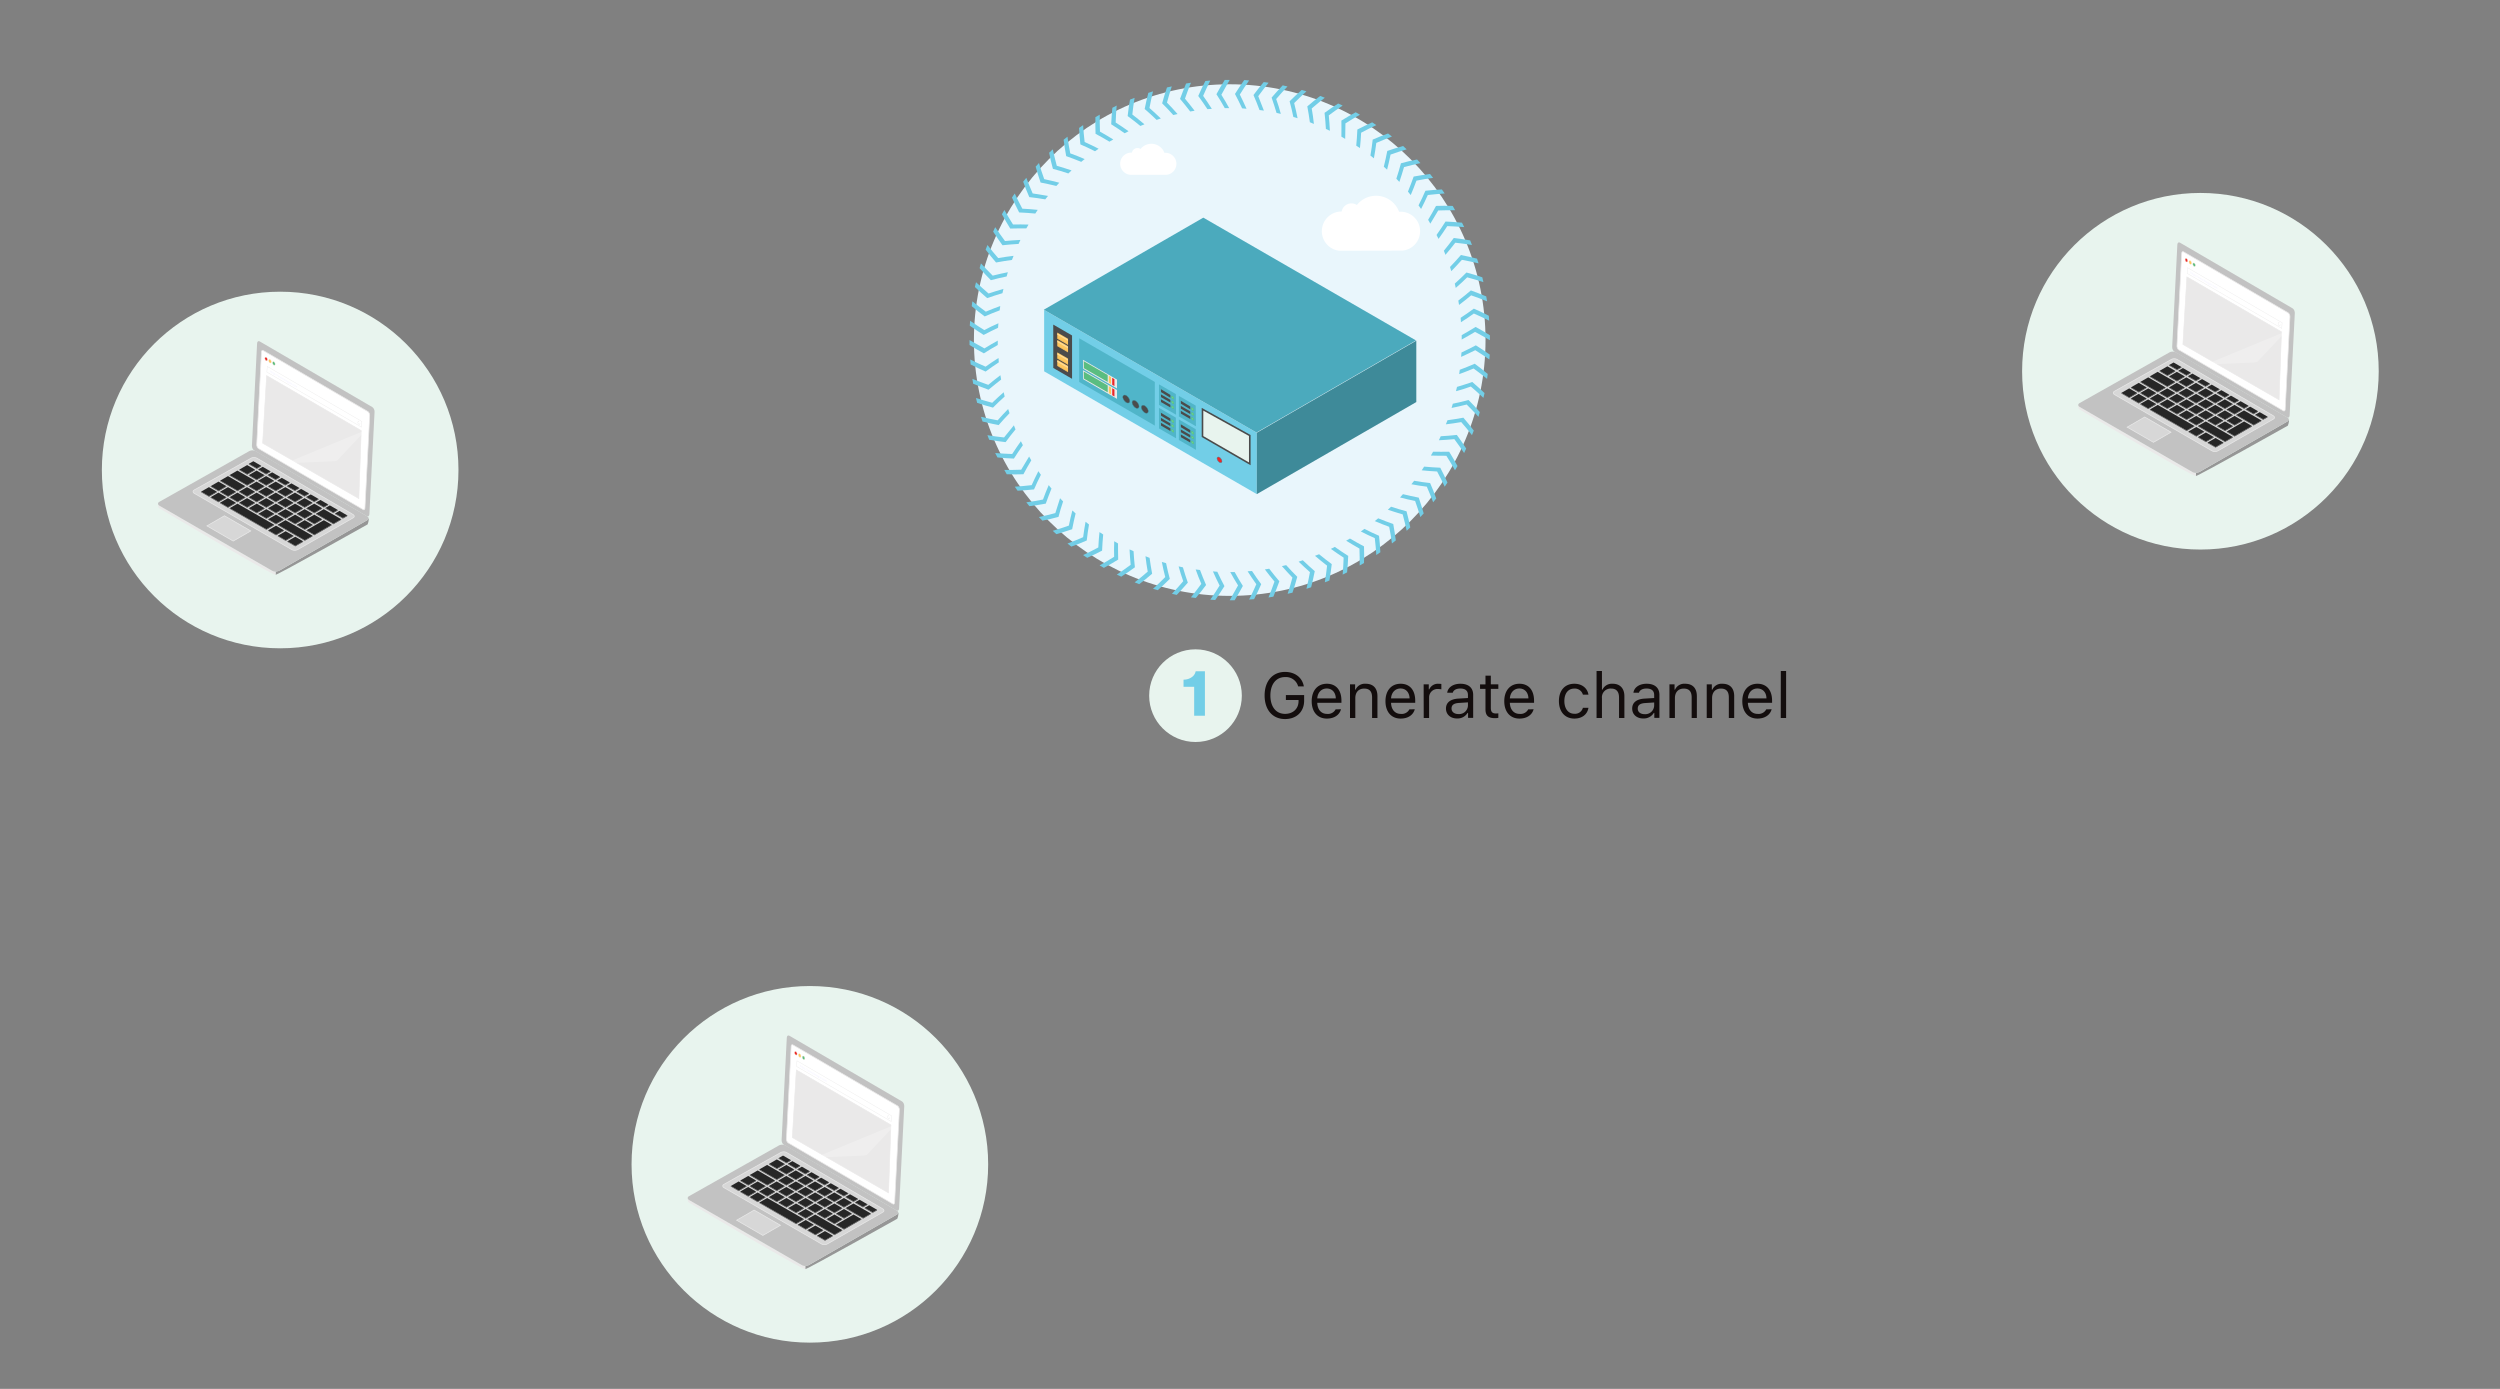 <svg xmlns="http://www.w3.org/2000/svg" xmlns:xlink="http://www.w3.org/1999/xlink" viewBox="0 0 900 500"><rect x="0" y="0" width="900" height="500" fill="#808080" stroke="none"/><defs><style>.a,.ac{fill:#4b4b4b;}.b,.n{fill:#5abd80;}.c{fill:#66d38d;}.d{fill:#50b5c9;}.e{fill:#262626;}.f{fill:#333;}.g{fill:#969696;}.h,.o{fill:#eae9e9;}.i{fill:#c2c2c2;}.j{fill:#d7d7d7;stroke:#e8e8e8;}.aa,.ab,.ac,.j,.l,.m,.n,.o,.p,.q{stroke-miterlimit:10;}.k,.p,.s{fill:#fff;}.ab,.l,.w{fill:#ed2627;}.l,.m,.n{stroke:#f1e5ce;}.l,.m,.n,.p,.q{stroke-width:0.5px;}.m,.t{fill:#fec75e;}.o,.p,.q{stroke:#eae9e9;}.o{stroke-width:0.8px;}.q{fill:none;}.r{fill:#eceaff;}.s{opacity:0.24;}.u{fill:#fedd9e;}.v{fill:#ce9851;}.x{fill:#72cee7;}.y{fill:#4baabd;}.z{fill:#3e8a99;}.aa,.ad{fill:#e8f4ee;}.aa{stroke:#4b4b4b;}.ab,.ac{stroke:#3e8a99;stroke-width:0.25px;}.ae{fill:#e9f6fc;}.af{fill:#130d0d;}</style><symbol id="b" viewBox="0 0 51.86 32.2"><polygon class="e" points="0 10.73 18.86 0 51.86 19.05 33 29.79 0 10.73"/><polygon class="f" points="33 32.2 33 29.79 51.86 19.05 51.86 21.47 33 32.2"/><polygon class="a" points="33 32.2 0 13.15 0 10.73 33 29.79 33 32.2"/></symbol><symbol id="j" viewBox="0 0 66 40.52"><polygon class="e" points="0 19.05 33 0 66 19.05 33 38.1 0 19.05"/><polygon class="f" points="33 40.52 33 38.1 66 19.05 66 21.47 33 40.52"/><polygon class="a" points="33 40.52 0 21.47 0 19.05 33 38.1 33 40.52"/></symbol><symbol id="a" viewBox="0 0 299.9 323.56"><path class="g" d="M162.85,319.17v4.39c3,.13,127.44-69.8,127.44-69.8s2.27-5.84,1.31-8.44l-1.31,2.3L167.4,318.14Z"/><path class="h" d="M1.11,227.18l-1-2.06a11.09,11.09,0,0,0,1,5.88s157.36,93.54,161.74,92.56v-4.39L158.14,318Z"/><path class="i" d="M158.14,318l-155.93-90c-2.67-1.53-2.87-4-.44-5.4l124.64-70.32a10.19,10.19,0,0,1,9.27.18l153.78,90c2.67,1.54,2.87,4,.44,5.41L167.4,318.14A10.16,10.16,0,0,1,158.14,318Z"/><path class="j" d="M185.15,288.65,50.46,210.88c-2.3-1.32-2.47-3.43-.38-4.67l79-44.18a8.83,8.83,0,0,1,8,.16L269.89,240c2.31,1.32,2.48,3.42.39,4.67L193.15,288.8A8.79,8.79,0,0,1,185.15,288.65Z"/><use width="51.86" height="32.21" transform="translate(151.87 181.68) scale(0.33)" xlink:href="#b"/><use width="51.86" height="32.21" transform="translate(165.22 189.33) scale(0.33)" xlink:href="#b"/><use width="51.86" height="32.21" transform="translate(178.57 196.98) scale(0.33)" xlink:href="#b"/><use width="51.86" height="32.21" transform="translate(191.92 204.63) scale(0.33)" xlink:href="#b"/><use width="51.86" height="32.21" transform="translate(205.27 212.27) scale(0.33)" xlink:href="#b"/><use width="51.86" height="32.21" transform="translate(218.62 219.92) scale(0.33)" xlink:href="#b"/><use width="51.86" height="32.21" transform="translate(231.77 227.46) scale(0.33)" xlink:href="#b"/><use width="51.86" height="32.21" transform="translate(245.09 235.09) scale(0.33)" xlink:href="#b"/><use width="66" height="40.52" transform="translate(138.82 186.89) scale(0.33)" xlink:href="#j"/><use width="66" height="40.52" transform="translate(152.14 194.53) scale(0.33)" xlink:href="#j"/><use width="66" height="40.52" transform="translate(165.46 202.16) scale(0.33)" xlink:href="#j"/><use width="66" height="40.52" transform="translate(178.79 209.79) scale(0.33)" xlink:href="#j"/><use width="66" height="40.52" transform="translate(192.11 217.42) scale(0.33)" xlink:href="#j"/><use width="66" height="40.52" transform="translate(205.43 225.05) scale(0.33)" xlink:href="#j"/><polygon class="e" points="218.75 238.93 229.56 232.69 253.69 246.56 242.88 252.8 218.75 238.93"/><polygon class="f" points="242.88 253.59 242.88 252.8 253.69 246.56 253.69 247.35 242.88 253.59"/><polygon class="a" points="242.88 253.59 218.75 239.72 218.75 238.93 242.88 252.8 242.88 253.59"/><use width="66" height="40.52" transform="translate(125.6 194.53) scale(0.33)" xlink:href="#j"/><use width="66" height="40.52" transform="translate(138.92 202.16) scale(0.33)" xlink:href="#j"/><use width="66" height="40.52" transform="translate(152.24 209.79) scale(0.33)" xlink:href="#j"/><use width="66" height="40.52" transform="translate(165.57 217.42) scale(0.33)" xlink:href="#j"/><use width="66" height="40.52" transform="translate(178.89 225.05) scale(0.33)" xlink:href="#j"/><use width="66" height="40.52" transform="translate(192.21 232.69) scale(0.33)" xlink:href="#j"/><use width="66" height="40.52" transform="translate(205.53 240.32) scale(0.33)" xlink:href="#j"/><polygon class="e" points="205.63 261.82 229.66 247.95 240.47 254.19 216.44 268.06 205.63 261.82"/><polygon class="f" points="216.44 268.86 216.44 268.06 240.47 254.19 240.47 254.98 216.44 268.86"/><polygon class="a" points="216.44 268.86 205.63 262.62 205.63 261.82 216.44 268.06 216.44 268.86"/><use width="66" height="40.52" transform="translate(112.38 202.16) scale(0.33)" xlink:href="#j"/><use width="66" height="40.52" transform="translate(125.7 209.79) scale(0.33)" xlink:href="#j"/><use width="66" height="40.52" transform="translate(139.02 217.42) scale(0.33)" xlink:href="#j"/><use width="66" height="40.52" transform="translate(152.35 225.05) scale(0.33)" xlink:href="#j"/><use width="66" height="40.52" transform="translate(165.67 232.69) scale(0.33)" xlink:href="#j"/><use width="66" height="40.52" transform="translate(178.99 240.32) scale(0.33)" xlink:href="#j"/><use width="66" height="40.52" transform="translate(192.31 247.95) scale(0.33)" xlink:href="#j"/><use width="66" height="40.52" transform="translate(99.16 209.79) scale(0.33)" xlink:href="#j"/><use width="66" height="40.52" transform="translate(112.48 217.42) scale(0.33)" xlink:href="#j"/><use width="66" height="40.52" transform="translate(125.81 225.05) scale(0.33)" xlink:href="#j"/><use width="66" height="40.52" transform="translate(139.13 232.69) scale(0.33)" xlink:href="#j"/><use width="66" height="40.52" transform="translate(152.45 240.32) scale(0.33)" xlink:href="#j"/><polygon class="e" points="165.77 254.19 176.58 247.95 214.03 269.46 203.22 275.7 165.77 254.19"/><polygon class="f" points="203.22 276.49 203.22 275.7 214.03 269.46 214.03 270.25 203.22 276.49"/><polygon class="a" points="203.22 276.49 165.77 254.98 165.77 254.19 203.22 275.7 203.22 276.49"/><use width="66" height="40.52" transform="translate(85.94 217.42) scale(0.33)" xlink:href="#j"/><use width="51.86" height="32.21" transform="translate(138.73 174.04) scale(0.33)" xlink:href="#b"/><use width="66" height="40.52" transform="translate(125.7 179.26) scale(0.33)" xlink:href="#j"/><use width="66" height="40.52" transform="translate(86.04 202.16) scale(0.33)" xlink:href="#j"/><use width="66" height="40.52" transform="translate(72.82 209.79) scale(0.33)" xlink:href="#j"/><use width="51.86" height="32.21" transform="translate(125.81 166.32) scale(0.33)" xlink:href="#b"/><use width="66" height="40.52" transform="translate(112.59 171.63) scale(0.33)" xlink:href="#j"/><polygon class="e" points="99.16 185.5 109.97 179.26 134.1 193.13 123.29 199.38 99.16 185.5"/><polygon class="f" points="123.29 200.17 123.29 199.38 134.1 193.13 134.1 193.93 123.29 200.17"/><polygon class="a" points="123.29 200.17 99.16 186.29 99.16 185.5 123.29 199.38 123.29 200.17"/><polygon class="e" points="86.15 193.13 96.96 186.89 120.88 200.77 110.07 207.01 86.15 193.13"/><polygon class="f" points="110.07 207.8 110.07 207.01 120.88 200.77 120.88 201.56 110.07 207.8"/><polygon class="a" points="110.07 207.8 86.15 193.93 86.15 193.13 110.07 207.01 110.07 207.8"/><use width="66" height="40.52" transform="translate(72.93 194.53) scale(0.33)" xlink:href="#j"/><use width="66" height="40.52" transform="translate(59.71 202.16) scale(0.33)" xlink:href="#j"/><polygon class="e" points="99.26 231.3 110.07 225.06 160.85 254.19 150.04 260.43 99.26 231.3"/><polygon class="f" points="150.04 261.23 150.04 260.43 160.85 254.19 160.85 254.98 150.04 261.23"/><polygon class="a" points="150.04 261.23 99.26 232.09 99.26 231.3 150.04 260.43 150.04 261.23"/><use width="66" height="40.52" transform="translate(152.55 255.58) scale(0.33)" xlink:href="#j"/><use width="66" height="40.52" transform="translate(165.87 263.22) scale(0.33)" xlink:href="#j"/><use width="66" height="40.52" transform="translate(179.2 270.85) scale(0.33)" xlink:href="#j"/><polygon class="j" points="92.04 241.84 128.44 262.85 104.18 276.86 67.78 255.85 92.04 241.84"/><path class="i" d="M296.81,91.38l-156-91c-1.83-1.06-3.43.17-3.56,2.74l-7.16,141.63c-.13,2.57,1.25,5.55,3.08,6.61l156,91c1.82,1.07,3.43-.17,3.56-2.74L299.89,98C300,95.42,298.63,92.45,296.81,91.38Z"/><path class="k" d="M285,233.55a1.92,1.92,0,0,1-.94-.29L139.36,148.88c-1.53-.89-2.73-3.5-2.62-5.69l6.55-127.93c.08-1.47.71-2.43,1.62-2.43a1.92,1.92,0,0,1,.94.29L290.51,97.51c1.53.89,2.73,3.49,2.62,5.68l-6.55,127.93c-.08,1.48-.71,2.43-1.62,2.43Z"/><path class="h" d="M144.91,13.33a1.42,1.42,0,0,1,.68.22L290.26,97.94c1.36.79,2.47,3.24,2.37,5.23L286.08,231.1c-.06,1.17-.51,2-1.12,2a1.42,1.42,0,0,1-.68-.22L139.61,148.45c-1.36-.8-2.47-3.24-2.37-5.23l6.55-127.93c.06-1.17.51-2,1.12-2m0-1c-1.16,0-2,1.1-2.12,2.91l-6.55,127.92c-.12,2.39,1.17,5.16,2.87,6.15l144.66,84.38a2.32,2.32,0,0,0,1.19.36c1.15,0,2-1.09,2.12-2.9l6.55-127.93c.12-2.39-1.17-5.16-2.87-6.15L146.1,12.69a2.42,2.42,0,0,0-1.19-.36Z"/><ellipse class="l" cx="149.78" cy="24.74" rx="1.6" ry="2.6" transform="translate(1.63 57.87) rotate(-21.99)"/><ellipse class="m" cx="155.13" cy="27.85" rx="1.6" ry="2.6" transform="translate(0.86 60.1) rotate(-21.99)"/><ellipse class="n" cx="160.47" cy="30.96" rx="1.6" ry="2.6" transform="translate(0.08 62.33) rotate(-21.99)"/><polygon class="o" points="278.12 218.05 144.92 141.36 150.44 47.73 281.46 123.93 278.12 218.05"/><polygon class="p" points="281.8 119.11 150.78 42.91 151.31 35.09 282.33 111.29 281.8 119.11"/><path class="q" d="M279.65,113.72a2.11,2.11,0,0,1-.14,1c-.35.8-1.22.8-1.95,0a3,3,0,0,1-.69-2.91.88.88,0,0,1,.94-.59"/><polygon class="h" points="277.93 112.14 278.54 111.23 277.51 110.26 277.93 112.14"/><path class="r" d="M155.78,42.11l-.08,1.19-.2-.11.21-3,.19.11-.09,1.32a.32.32,0,0,1,.21-.15.5.5,0,0,1,.31.08,1,1,0,0,1,.39.45,1.19,1.19,0,0,1,.1.6l-.09,1.28-.19-.11.09-1.24a.93.93,0,0,0-.08-.45.69.69,0,0,0-.3-.35.27.27,0,0,0-.32,0A.5.5,0,0,0,155.78,42.11Z"/><path class="r" d="M157.71,41.78l0,.62.4.23,0,.23-.39-.23-.09,1.18a.52.52,0,0,0,.24.51.34.34,0,0,0,.14,0v.21a.36.36,0,0,1-.2-.07.7.7,0,0,1-.28-.31.94.94,0,0,1-.08-.48l.08-1.21-.32-.19V42.1l.12.07c.15.08.23,0,.24-.16l0-.34Z"/><path class="r" d="M158.81,42.42l0,.62.4.23v.23l-.4-.23-.08,1.18a.49.49,0,0,0,.23.51.39.39,0,0,0,.14,0v.21a.32.32,0,0,1-.19-.07.67.67,0,0,1-.29-.31.94.94,0,0,1-.08-.48l.08-1.21-.32-.18v-.23l.12.07c.15.08.23,0,.24-.16l0-.34Z"/><path class="r" d="M159.57,46.36l-.19-.11.19-2.75.18.11,0,.39a.37.37,0,0,1,.21-.18.51.51,0,0,1,.38.07,1.22,1.22,0,0,1,.49.59,1.86,1.86,0,0,1,.13.84.88.88,0,0,1-.24.63.43.43,0,0,1-.53,0,1,1,0,0,1-.35-.34,1.59,1.59,0,0,1-.18-.4Zm1-.65a.7.7,0,0,0,.18-.5,1.44,1.44,0,0,0-.1-.66.88.88,0,0,0-.37-.46.31.31,0,0,0-.4,0,.72.72,0,0,0-.19.49,1.5,1.5,0,0,0,.11.67.91.91,0,0,0,.37.46A.31.31,0,0,0,160.56,45.71Z"/><path class="r" d="M161.17,45.94l.19,0a.88.88,0,0,0,.1.4.74.74,0,0,0,.29.29.31.31,0,0,0,.25.05.22.22,0,0,0,.12-.2.6.6,0,0,0-.24-.49l-.26-.22a.88.88,0,0,1-.33-.74.34.34,0,0,1,.18-.32.41.41,0,0,1,.38,0,1,1,0,0,1,.38.41,1.19,1.19,0,0,1,.13.44l-.18,0a.73.73,0,0,0-.08-.33.67.67,0,0,0-.27-.28.26.26,0,0,0-.23,0,.21.21,0,0,0-.12.19.54.54,0,0,0,.22.45l.25.22a1,1,0,0,1,.36.78.37.37,0,0,1-.17.32.38.38,0,0,1-.41,0,1,1,0,0,1-.41-.43A1.16,1.16,0,0,1,161.17,45.94Z"/><path class="r" d="M163,47.48a.11.11,0,0,1-.12,0,.3.3,0,0,1-.12-.13.29.29,0,0,1,0-.18.15.15,0,0,1,.06-.13.11.11,0,0,1,.12,0s.08.07.12.13a.29.29,0,0,1,0,.18C163,47.42,163,47.46,163,47.48Zm0-1.58a.36.36,0,0,1-.11-.13.39.39,0,0,1,0-.18c0-.07,0-.11.06-.13a.11.11,0,0,1,.12,0,.3.3,0,0,1,.12.13.39.39,0,0,1,0,.18c0,.06,0,.11-.06.13A.12.12,0,0,1,162.94,45.9Z"/><path class="r" d="M164.79,45.54l-1.31,2.29-.19-.11,1.31-2.29Z"/><path class="r" d="M166,46.24l-1.3,2.28-.19-.11,1.3-2.28Z"/><path class="r" d="M167,47.81l.2.12.35,1.93.52-1.42.2.11-.64,1.68-.21-.12-.35-1.94-.57,1.4-.21-.12-.38-2.27.22.13.3,1.9Z"/><path class="r" d="M169.45,49.25l.21.12L170,51.3l.52-1.43.21.12-.65,1.67-.2-.12-.35-1.93L169,51l-.21-.12-.37-2.27.21.12.3,1.91Z"/><path class="r" d="M171.92,50.69l.21.12.34,1.93.53-1.43.2.12-.65,1.67-.2-.12L172,51.05l-.57,1.4-.21-.12-.38-2.27.21.12.3,1.91Z"/><path class="r" d="M173.36,53.59a.3.3,0,0,1-.12-.13.46.46,0,0,1,0-.19.17.17,0,0,1,.06-.12s.08,0,.13,0a.31.31,0,0,1,.11.14.3.3,0,0,1,0,.18.15.15,0,0,1-.06.13S173.41,53.61,173.36,53.59Z"/><path class="r" d="M174.21,54.06,174,54l.21-3,.19.11Z"/><path class="r" d="M175.91,54.39l.17.18a.51.51,0,0,1-.27.3.52.52,0,0,1-.45-.08,1.25,1.25,0,0,1-.5-.58,1.71,1.71,0,0,1-.17-.9.84.84,0,0,1,.26-.62.43.43,0,0,1,.52,0,1.22,1.22,0,0,1,.51.58,1.8,1.8,0,0,1,.14.83.54.54,0,0,0,0,.08l-1.23-.71v0a1.29,1.29,0,0,0,.13.64.88.88,0,0,0,.37.43.4.4,0,0,0,.34.06A.4.4,0,0,0,175.91,54.39Zm-1-1.11,1,.59a1.24,1.24,0,0,0-.11-.54,1,1,0,0,0-.36-.41.34.34,0,0,0-.37,0A.51.51,0,0,0,174.91,53.28Z"/><path class="r" d="M177.43,53.89l.21.12.34,1.93.52-1.42.21.11-.65,1.68-.2-.12-.35-1.94-.57,1.4-.21-.12-.38-2.27.21.13.3,1.9Z"/><path class="r" d="M178.92,56.68a.9.9,0,0,1-.11-.47c0-.31.19-.42.51-.31l.41.16c.11,0,.17,0,.18-.1a.84.84,0,0,0-.08-.38.78.78,0,0,0-.28-.29.34.34,0,0,0-.31,0,.32.32,0,0,0-.15.26l-.18-.16a.41.41,0,0,1,.22-.34.5.5,0,0,1,.43.07,1.19,1.19,0,0,1,.43.46,1.24,1.24,0,0,1,.11.57l-.07,1c0,.11,0,.23,0,.35l-.18-.11a2,2,0,0,1,0-.35.32.32,0,0,1-.21.15.47.47,0,0,1-.35-.07A1,1,0,0,1,178.92,56.68Zm.09-.36a.69.69,0,0,0,.07.3.58.58,0,0,0,.24.25.37.37,0,0,0,.37,0,.48.48,0,0,0,.18-.39v-.24h-.08a.33.33,0,0,1-.13,0l-.34-.13C179.13,56,179,56.1,179,56.32Z"/><path class="r" d="M180.36,57.76l.19.05a1,1,0,0,0,.13.49.94.94,0,0,0,.32.36c.19.11.34.12.43,0a.64.64,0,0,0,.15-.46l0-.36a.31.31,0,0,1-.2.16.44.44,0,0,1-.35-.07,1.2,1.2,0,0,1-.47-.56,1.53,1.53,0,0,1-.15-.79.74.74,0,0,1,.24-.57.42.42,0,0,1,.51,0,.87.87,0,0,1,.33.3,1.22,1.22,0,0,1,.17.39l0-.35.19.11-.12,1.83a.91.91,0,0,1-.2.57c-.14.14-.34.14-.59,0a1.16,1.16,0,0,1-.45-.48A1.24,1.24,0,0,1,180.36,57.76Zm.38-.45a.92.92,0,0,0,.36.43.31.31,0,0,0,.39,0,.63.63,0,0,0,.17-.45,1.36,1.36,0,0,0-.1-.6.84.84,0,0,0-.36-.42c-.15-.09-.28-.1-.38,0a.55.55,0,0,0-.18.44A1.25,1.25,0,0,0,180.74,57.31Z"/><path class="r" d="M182.49,57.08a.48.48,0,0,1,.55,0,1.24,1.24,0,0,1,.52.6,1.78,1.78,0,0,1,.17.88.76.76,0,0,1-.27.62.5.5,0,0,1-.56,0,1.39,1.39,0,0,1-.51-.6,1.69,1.69,0,0,1-.17-.88A.76.76,0,0,1,182.49,57.08Zm0,1.43a.93.93,0,0,0,.38.44.35.35,0,0,0,.4,0,.6.6,0,0,0,.21-.5,1.39,1.39,0,0,0-.12-.7.93.93,0,0,0-.38-.44.35.35,0,0,0-.41,0,.64.64,0,0,0-.2.51A1.35,1.35,0,0,0,182.54,58.51Z"/><path class="r" d="M184.35,58.74l-.08,1.17-.2-.11.14-2,.19.11,0,.34c.12-.2.29-.23.53-.1a.94.94,0,0,1,.39.46,1.17,1.17,0,0,1,.1.59l-.09,1.29-.19-.12.09-1.24a1,1,0,0,0-.08-.45.66.66,0,0,0-.3-.34.27.27,0,0,0-.33,0A.51.51,0,0,0,184.35,58.74Z"/><path class="r" d="M186,60.91a.36.36,0,0,1-.11-.13.39.39,0,0,1,0-.18.15.15,0,0,1,.06-.13.11.11,0,0,1,.12,0,.3.3,0,0,1,.12.13.46.46,0,0,1,0,.19c0,.06,0,.1-.06.12A.12.12,0,0,1,186,60.91Z"/><path class="r" d="M187.62,60.16a.84.84,0,0,0-.32-.35.35.35,0,0,0-.41,0,.69.69,0,0,0-.21.51,1.43,1.43,0,0,0,.13.68.89.89,0,0,0,.37.45.35.35,0,0,0,.36,0,.39.39,0,0,0,.18-.23l.16.19a.46.46,0,0,1-.25.29.49.49,0,0,1-.46-.06,1.32,1.32,0,0,1-.52-.61,1.62,1.62,0,0,1-.16-.87.77.77,0,0,1,.26-.62.5.5,0,0,1,.56,0,1.21,1.21,0,0,1,.43.44,1.42,1.42,0,0,1,.18.56h-.17A1.31,1.31,0,0,0,187.62,60.16Z"/><path class="r" d="M188.42,60.53a.5.5,0,0,1,.56,0,1.28,1.28,0,0,1,.51.6,1.68,1.68,0,0,1,.17.88.76.76,0,0,1-.27.62.5.5,0,0,1-.56,0,1.39,1.39,0,0,1-.51-.6,1.8,1.8,0,0,1-.17-.88A.76.76,0,0,1,188.42,60.53Zm.05,1.43a.93.93,0,0,0,.38.44.36.36,0,0,0,.41,0,.67.67,0,0,0,.21-.5,1.51,1.51,0,0,0-.13-.7.92.92,0,0,0-.38-.44.33.33,0,0,0-.4,0,.61.61,0,0,0-.21.51A1.35,1.35,0,0,0,188.47,62Z"/><path class="r" d="M190.2,63.36l-.19-.11.13-2,.19.11,0,.33a.27.27,0,0,1,.2-.16.42.42,0,0,1,.31.07.86.86,0,0,1,.3.3,1,1,0,0,1,.15.42c.12-.24.31-.28.56-.13a.9.9,0,0,1,.37.4,1.22,1.22,0,0,1,.11.62l-.09,1.3-.19-.11.09-1.27a1,1,0,0,0-.08-.44.67.67,0,0,0-.28-.32.27.27,0,0,0-.32,0,.48.48,0,0,0-.15.35l-.08,1.2-.19-.11.09-1.27a.93.93,0,0,0-.08-.44.73.73,0,0,0-.28-.32.27.27,0,0,0-.32,0,.44.44,0,0,0-.15.35Z"/><polygon class="s" points="176.68 169.09 287.76 123.19 247.8 165.59 243.54 166.32 176.68 169.09"/></symbol><symbol id="ej" viewBox="0 0 21.16 17.82"><polygon class="h" points="0 0 0.16 5.61 21.16 17.82 21.16 12.31 0 0"/><polygon class="b" points="0.49 0.87 0.64 5.25 15.38 13.77 15.38 9.47 0.49 0.87"/><polygon class="t" points="17.45 10.74 17.45 15.04 16.07 14.25 16.07 9.95 17.45 10.74"/><polygon class="w" points="19.56 12.02 19.56 16.31 18.18 15.52 18.18 11.22 19.56 12.02"/></symbol><symbol id="el" viewBox="0 0 6.67 7.71"><polygon class="t" points="0 0 0 3.85 6.67 7.71 6.67 3.85 0 0"/><polygon class="u" points="0 0.52 6.67 4.37 6.67 5.14 0 1.3 0 0.52"/><polygon class="v" points="0 3.43 6.67 7.29 6.67 7.43 0 3.58 0 3.43"/></symbol><symbol id="eq" viewBox="0 0 8.15 5.95"><polygon class="a" points="0 0 0.06 1.73 5.88 5.09 5.88 3.39 0 0"/><ellipse class="b" cx="7.29" cy="4.96" rx="0.64" ry="1.14" transform="translate(-1.52 5.38) rotate(-36.95)"/><ellipse class="c" cx="7.29" cy="4.96" rx="0.43" ry="0.76" transform="translate(-1.52 5.38) rotate(-36.95)"/></symbol><symbol id="ep" viewBox="0 0 10.6 18.87"><polygon class="d" points="0 0 10.46 6.04 10.6 18.87 0 12.75 0 0"/><use width="8.15" height="5.95" transform="translate(1.2 3.01) scale(1 1.05)" xlink:href="#eq"/><use width="8.15" height="5.95" transform="translate(1.2 9.27)" xlink:href="#eq"/><use width="8.15" height="5.95" transform="translate(1.2 6.21)" xlink:href="#eq"/></symbol><symbol id="ei" viewBox="0 0 231.21 171.61"><polygon class="x" points="0.21 57.3 132.21 133.51 132.21 171.61 0.21 95.4 0.21 57.3"/><polygon class="y" points="0 57.16 99 0 231 76.21 132 133.37 0 57.16"/><polygon class="z" points="231.21 114.46 231.21 76.35 132.21 133.51 132.21 171.61 231.21 114.46"/><polygon class="aa" points="127.85 135.22 127.85 152.81 98.5 135.87 98.5 118.92 127.85 135.22"/><polygon class="d" points="21.96 74.87 68.91 101.98 68.91 129.09 21.96 101.98 21.96 74.87"/><use width="21.16" height="17.82" transform="translate(24.28 88.22)" xlink:href="#ej"/><use width="21.16" height="17.82" transform="translate(24.29 94.68)" xlink:href="#ej"/><polygon class="a" points="17.54 73.14 17.54 100.04 5.89 93.32 5.86 66.39 17.54 73.14"/><polygon class="a" points="8.36 70.8 8.36 74.66 15.03 78.51 15.03 74.66 8.36 70.8"/><use width="6.67" height="7.71" transform="translate(8.36 71.32)" xlink:href="#el"/><use width="6.67" height="7.71" transform="translate(8.36 75.92)" xlink:href="#el"/><use width="6.67" height="7.71" transform="translate(8.36 83.62)" xlink:href="#el"/><use width="6.67" height="7.71" transform="translate(8.36 88.22)" xlink:href="#el"/><ellipse class="ab" cx="109.05" cy="150.34" rx="1.16" ry="2.05" transform="translate(-68.47 95.74) rotate(-36.95)"/><use width="10.6" height="18.87" transform="translate(71.49 103.47)" xlink:href="#ep"/><use width="10.6" height="18.87" transform="translate(83.83 110.64)" xlink:href="#ep"/><use width="10.6" height="18.87" transform="translate(71.49 118.09)" xlink:href="#ep"/><use width="10.6" height="18.87" transform="translate(83.83 125.27)" xlink:href="#ep"/><ellipse class="ac" cx="51.2" cy="112.58" rx="1.62" ry="2.87" transform="translate(-57.39 53.39) rotate(-36.95)"/><ellipse class="ac" cx="56.95" cy="115.9" rx="1.62" ry="2.87" transform="translate(-58.23 57.51) rotate(-36.95)"/><ellipse class="ac" cx="62.69" cy="118.92" rx="1.62" ry="2.87" transform="translate(-58.9 61.57) rotate(-36.95)"/></symbol></defs><title>websocket_create_cable</title><circle class="ad" cx="291.55" cy="419.16" r="64.19"/><use width="299.9" height="323.56" transform="translate(247.56 372.76) scale(0.26 0.26)" xlink:href="#a"/><circle class="ad" cx="100.86" cy="169.2" r="64.19"/><use width="299.9" height="323.56" transform="translate(56.87 122.8) scale(0.26 0.26)" xlink:href="#a"/><circle class="ad" cx="792.15" cy="133.65" r="64.19"/><use width="299.9" height="323.56" transform="translate(748.16 87.25) scale(0.26 0.26)" xlink:href="#a"/><circle class="ae" cx="442.7" cy="122.43" r="92.09"/><path class="k" d="M423.51,59a4,4,0,0,0-4-4l-.33,0a5,5,0,0,0-8.58-1.37,2,2,0,0,0-1.1-.33,2,2,0,0,0-2,1.64h0a4,4,0,0,0-.46,8l12.86,0A4,4,0,0,0,423.51,59Z"/><path class="k" d="M511.23,83.22a7,7,0,0,0-7-7c-.19,0-.38,0-.57,0a8.84,8.84,0,0,0-15.19-2.42,3.52,3.52,0,0,0-1.95-.58A3.58,3.58,0,0,0,483,76.14h-.07a7.09,7.09,0,0,0-.82,14.13l22.77-.05A7,7,0,0,0,511.23,83.22Z"/><path class="x" d="M526,128.48l.13-1.58c1.74-.81,3.45-1.67,5.18-2.58,1.65,1.05,3.34,2.16,5,3.33l-.14,1.77c-1.68-1.17-3.33-2.29-5.08-3.35C529.39,126.92,527.66,127.73,526,128.48Z"/><path class="x" d="M525.31,134.69l.2-1.57c1.79-.68,3.64-1.4,5.4-2.18,1.61,1.17,3.12,2.4,4.67,3.68l-.23,1.77c-1.61-1.3-3.22-2.55-4.85-3.73C528.77,133.39,527,134.06,525.31,134.69Z"/><path class="x" d="M524.15,140.83l.37-1.55c1.82-.54,3.66-1.13,5.5-1.77,1.48,1.28,3,2.63,4.42,4l-.41,1.73c-1.48-1.41-2.95-2.76-4.53-4.08C527.76,139.8,526,140.34,524.15,140.83Z"/><path class="x" d="M522.57,146.86l.44-1.52c1.87-.4,3.81-.83,5.66-1.34,1.42,1.4,2.72,2.83,4.06,4.34l-.49,1.71q-2.09-2.3-4.23-4.42Q525.26,146.32,522.57,146.86Z"/><path class="x" d="M520.51,152.76l.59-1.48c1.9-.25,3.79-.56,5.71-.92,1.27,1.49,2.55,3,3.75,4.64l-.65,1.66c-1.26-1.63-2.5-3.18-3.87-4.71C524.23,152.28,522.35,152.54,520.51,152.76Z"/><path class="x" d="M518,158.49l.66-1.44c1.91-.11,3.88-.26,5.8-.48,1.18,1.59,2.27,3.21,3.37,4.9l-.75,1.62c-1.14-1.72-2.32-3.39-3.52-5C521.73,158.27,519.87,158.4,518,158.49Z"/><path class="x" d="M515.12,164l.79-1.38c1.94.05,3.84,0,5.79,0,1,1.66,2.09,3.41,3,5.15l-.9,1.54c-1-1.8-2-3.52-3.11-5.23C518.87,164.09,517,164.06,515.12,164Z"/><path class="x" d="M511.82,169.31c.3-.43.58-.89.87-1.33,1.91.18,3.84.31,5.81.4q1.35,2.6,2.59,5.34c-.33.5-.63,1-1,1.49-.84-1.85-1.79-3.7-2.73-5.47C515.49,169.64,513.66,169.51,511.82,169.31Z"/><path class="x" d="M508.1,174.33l1-1.25c1.92.35,3.8.6,5.74.82.78,1.81,1.55,3.67,2.2,5.54l-1.1,1.39c-.73-1.92-1.48-3.79-2.29-5.63C511.77,175,509.91,174.66,508.1,174.33Z"/><path class="x" d="M504,179.08c.38-.38.73-.77,1.07-1.18q2.79.69,5.68,1.25.94,2.78,1.78,5.68c-.38.46-.79.89-1.21,1.31-.55-1.94-1.21-3.91-1.88-5.8C507.63,180,505.86,179.57,504,179.08Z"/><path class="x" d="M499.63,183.5l1.15-1.09c.92.3,1.85.6,2.78.88s1.85.53,2.79.78q.78,2.88,1.35,5.8l-1.29,1.22q-.65-3-1.44-5.91C503.16,184.65,501.38,184.1,499.63,183.5Z"/><path class="x" d="M494.91,187.59c.41-.33.84-.64,1.24-1q2.64,1.08,5.42,2.06.53,2.9.93,5.89c-.46.39-.93.74-1.4,1.11-.14-1-.28-2-.44-3s-.36-2-.56-3C498.35,189,496.63,188.34,494.91,187.59Z"/><path class="x" d="M489.9,191.32l1.29-.92c1.72.87,3.5,1.73,5.26,2.48.24,2,.37,3.92.48,5.93l-1.45,1c-.14-2.06-.32-4.09-.56-6.08C493.21,193,491.53,192.16,489.9,191.32Z"/><path class="x" d="M484.61,194.65l1.38-.78q2.46,1.45,5.05,2.83c.06,2,.09,4,0,6l-1.55.88c0-2,0-4-.09-6.09C487.82,196.59,486.19,195.63,484.61,194.65Z"/><path class="x" d="M479.11,197.6l1.42-.72c1.56,1.1,3.19,2.22,4.83,3.24-.07,2-.22,3.92-.41,5.93l-1.59.81c.17-2.07.29-4.1.35-6.11Q481.34,199.21,479.11,197.6Z"/><path class="x" d="M473.39,200.1l1.48-.58c1.48,1.24,3,2.39,4.56,3.56-.23,1.94-.49,4-.85,5.91l-1.65.65c.32-2,.62-4,.82-6C476.27,202.51,474.79,201.28,473.39,200.1Z"/><path class="x" d="M467.51,202.2l1.5-.51c1.39,1.33,2.82,2.65,4.3,3.93-.37,1.93-.81,3.85-1.3,5.8-.56.18-1.12.39-1.69.55.48-2,.9-4,1.26-6Q469.48,204.12,467.51,202.2Z"/><path class="x" d="M461.48,203.8l1.54-.35c1.29,1.46,2.6,2.81,4,4.21-.52,1.88-1.08,3.85-1.73,5.71l-1.74.39c.63-2,1.22-3.86,1.72-5.83C464,206.6,462.69,205.18,461.48,203.8Z"/><path class="x" d="M455.35,205l1.56-.27q1.75,2.28,3.66,4.53c-.66,1.84-1.38,3.68-2.16,5.54-.58.09-1.16.21-1.75.29.78-1.9,1.49-3.83,2.15-5.73Q457,207.19,455.35,205Z"/><path class="x" d="M449.14,205.67l1.58-.11c1.06,1.63,2.15,3.17,3.31,4.75-.8,1.79-1.64,3.65-2.56,5.39l-1.78.13c.92-1.84,1.78-3.63,2.58-5.51C451.18,208.82,450.13,207.22,449.14,205.67Z"/><path class="x" d="M442.89,205.94l1.59,0c.93,1.68,1.92,3.37,2.95,5-.93,1.73-1.91,3.43-2.95,5.15l-1.78,0q1.57-2.69,3-5.35C444.69,209.16,443.77,207.55,442.89,205.94Z"/><path class="x" d="M436.65,205.7l1.58.13c.8,1.74,1.66,3.45,2.57,5.18-1.05,1.65-2.16,3.34-3.32,5l-1.78-.14c1.18-1.68,2.3-3.32,3.36-5.08C438.2,209.12,437.4,207.39,436.65,205.7Z"/><path class="x" d="M430.44,205l1.57.2c.67,1.79,1.39,3.64,2.18,5.4-1.18,1.61-2.4,3.12-3.69,4.67l-1.76-.23c1.3-1.61,2.54-3.22,3.73-4.85C431.74,208.5,431.06,206.76,430.44,205Z"/><path class="x" d="M424.3,203.89l1.55.36c.53,1.82,1.12,3.66,1.77,5.5-1.29,1.48-2.63,3-4,4.42l-1.73-.41c1.41-1.48,2.76-2.95,4.07-4.53C425.33,207.49,424.79,205.68,424.3,203.89Z"/><path class="x" d="M418.26,202.3l1.53.44c.39,1.87.83,3.81,1.34,5.66-1.4,1.42-2.84,2.72-4.34,4.07l-1.71-.5q2.3-2.08,4.41-4.23C419,205.92,418.62,204.1,418.26,202.3Z"/><path class="x" d="M412.37,200.24l1.48.59c.25,1.9.56,3.79.92,5.71-1.49,1.27-3,2.55-4.64,3.76l-1.66-.66c1.62-1.26,3.18-2.5,4.71-3.86C412.85,204,412.59,202.08,412.37,200.24Z"/><path class="x" d="M406.64,197.78l1.44.65c.11,1.91.26,3.88.48,5.8-1.6,1.18-3.22,2.27-4.9,3.37l-1.62-.74q2.58-1.73,5-3.53C406.86,201.46,406.72,199.61,406.64,197.78Z"/><path class="x" d="M401.12,194.85l1.37.79c0,1.94,0,3.84.06,5.8-1.66,1-3.41,2.08-5.15,3l-1.54-.9c1.79-1,3.51-2,5.23-3.1C401,198.6,401.07,196.68,401.12,194.85Z"/><path class="x" d="M395.82,191.55c.43.3.88.58,1.33.87-.18,1.91-.32,3.85-.4,5.81q-2.61,1.35-5.35,2.59c-.49-.33-1-.63-1.48-1,1.85-.85,3.69-1.8,5.47-2.74C395.49,195.22,395.62,193.39,395.82,191.55Z"/><path class="x" d="M390.8,187.83l1.24,1c-.34,1.92-.59,3.8-.81,5.74-1.81.78-3.68,1.55-5.54,2.21l-1.4-1.11c1.93-.73,3.8-1.48,5.64-2.29C390.17,191.5,390.47,189.65,390.8,187.83Z"/><path class="x" d="M386.05,183.77c.37.38.77.73,1.17,1.07-.45,1.86-.87,3.75-1.24,5.68q-2.78.94-5.69,1.78c-.45-.38-.88-.79-1.31-1.21,1.95-.54,3.91-1.21,5.81-1.88C385.17,187.36,385.56,185.59,386.05,183.77Z"/><path class="x" d="M381.62,179.36l1.1,1.16c-.31.91-.6,1.84-.89,2.77s-.53,1.85-.77,2.79c-1.93.52-3.85,1-5.8,1.35L374,186.14c2-.43,4-.91,5.92-1.43Q380.73,182,381.62,179.36Z"/><path class="x" d="M377.54,174.64c.33.41.63.85,1,1.24q-1.08,2.64-2.06,5.42-2.89.52-5.9.93c-.38-.46-.74-.93-1.1-1.4,1-.13,2-.28,3-.44s2-.36,3-.56C376.11,178.08,376.79,176.36,377.54,174.64Z"/><path class="x" d="M373.81,169.63l.91,1.3c-.86,1.71-1.72,3.49-2.47,5.26-2,.23-3.93.36-5.93.47l-1-1.45c2.06-.14,4.09-.32,6.08-.56C372.15,172.94,373,171.26,373.81,169.63Z"/><path class="x" d="M370.48,164.35l.78,1.38c-1,1.63-1.92,3.31-2.83,5-2,.06-4,.09-6,0l-.89-1.55c2.05,0,4.05,0,6.09-.09C368.54,167.55,369.5,165.92,370.48,164.35Z"/><path class="x" d="M367.52,158.84l.72,1.42c-1.1,1.56-2.21,3.19-3.23,4.83-2-.06-3.93-.22-5.93-.41l-.81-1.59q3.09.25,6.11.35Q365.91,161.07,367.52,158.84Z"/><path class="x" d="M365,153.12l.58,1.48c-1.24,1.48-2.4,3-3.56,4.57-1.95-.24-4-.5-5.91-.85l-.65-1.66c2,.33,4,.62,6,.82C362.62,156,363.84,154.52,365,153.12Z"/><path class="x" d="M362.93,147.24l.5,1.51c-1.32,1.38-2.65,2.81-3.93,4.29-1.92-.37-3.84-.81-5.79-1.3-.19-.56-.39-1.12-.56-1.69,2,.48,4,.9,6,1.26Q361,149.21,362.93,147.24Z"/><path class="x" d="M361.33,141.21l.35,1.54c-1.46,1.29-2.82,2.6-4.21,4-1.89-.52-3.85-1.08-5.71-1.73l-.4-1.74c2,.63,3.87,1.22,5.84,1.72C358.53,143.69,359.94,142.42,361.33,141.21Z"/><path class="x" d="M360.14,135.08l.27,1.56c-1.52,1.17-3,2.39-4.54,3.66-1.83-.66-3.68-1.38-5.53-2.16-.09-.58-.22-1.16-.29-1.75,1.89.78,3.83,1.49,5.73,2.15Q357.94,136.73,360.14,135.08Z"/><path class="x" d="M359.46,128.87l.11,1.58c-1.64,1.06-3.17,2.15-4.76,3.31-1.78-.8-3.65-1.64-5.38-2.56l-.14-1.78c1.85.92,3.64,1.78,5.52,2.58C356.31,130.91,357.91,129.86,359.46,128.87Z"/><path class="x" d="M359.19,122.62l0,1.59c-1.67.93-3.36,1.92-5,3-1.73-.92-3.43-1.91-5.15-3l0-1.78c1.78,1,3.57,2,5.35,3Q356.78,123.95,359.19,122.62Z"/><path class="x" d="M359.43,116.38,359.3,118c-1.74.81-3.45,1.66-5.18,2.58-1.66-1.06-3.35-2.17-5-3.33l.13-1.78c1.69,1.18,3.33,2.3,5.09,3.36C356,117.93,357.74,117.13,359.43,116.38Z"/><path class="x" d="M360.09,110.17l-.21,1.57c-1.79.67-3.64,1.39-5.4,2.18-1.6-1.18-3.11-2.4-4.66-3.69l.23-1.76c1.6,1.3,3.22,2.54,4.84,3.73Q357.5,111.1,360.09,110.17Z"/><path class="x" d="M361.24,104l-.36,1.55c-1.83.53-3.66,1.13-5.51,1.77-1.48-1.29-3-2.63-4.41-4l.4-1.73c1.49,1.41,3,2.76,4.53,4.07C357.64,105.06,359.45,104.52,361.24,104Z"/><path class="x" d="M362.82,98l-.43,1.53c-1.87.39-3.81.83-5.67,1.34-1.41-1.4-2.72-2.83-4.06-4.34l.49-1.71q2.1,2.3,4.23,4.41Q360.13,98.53,362.82,98Z"/><path class="x" d="M364.89,92.1l-.59,1.48c-1.9.25-3.79.56-5.72.92-1.26-1.49-2.55-3-3.75-4.64l.66-1.66c1.26,1.62,2.5,3.18,3.86,4.71C361.17,92.58,363.05,92.32,364.89,92.1Z"/><path class="x" d="M367.35,86.37l-.66,1.44c-1.91.11-3.87.26-5.8.48-1.17-1.59-2.26-3.22-3.36-4.9l.74-1.62q1.73,2.58,3.53,5C363.67,86.59,365.52,86.45,367.35,86.37Z"/><path class="x" d="M370.28,80.85l-.8,1.37c-1.94,0-3.83,0-5.79.06-1-1.66-2.08-3.41-3-5.15l.89-1.54c1,1.79,2,3.51,3.11,5.23C366.53,80.76,368.44,80.8,370.28,80.85Z"/><path class="x" d="M373.58,75.55c-.31.43-.58.88-.87,1.33-1.91-.18-3.85-.32-5.81-.4-.9-1.73-1.76-3.52-2.59-5.35.32-.49.63-1,1-1.48.85,1.85,1.79,3.7,2.73,5.47C369.9,75.22,371.74,75.35,373.58,75.55Z"/><path class="x" d="M377.29,70.53l-1,1.24c-1.92-.34-3.8-.59-5.74-.81-.79-1.81-1.55-3.68-2.21-5.54L369.47,64c.72,1.92,1.48,3.79,2.29,5.63C373.62,69.9,375.48,70.2,377.29,70.53Z"/><path class="x" d="M381.35,65.78c-.37.37-.72.77-1.07,1.17-1.85-.45-3.75-.87-5.67-1.24C374,63.86,373.38,62,372.83,60c.38-.46.79-.89,1.2-1.31.55,1.94,1.21,3.91,1.89,5.8C377.76,64.9,379.54,65.29,381.35,65.78Z"/><path class="x" d="M385.76,61.35l-1.15,1.1c-.92-.31-1.84-.6-2.78-.89s-1.84-.52-2.78-.77c-.53-1.93-1-3.85-1.36-5.8L379,53.76q.66,3,1.44,5.92Q383.15,60.46,385.76,61.35Z"/><path class="x" d="M390.49,57.27c-.41.33-.85.63-1.24,1-1.77-.72-3.57-1.41-5.42-2.06q-.54-2.89-.93-5.9c.45-.38.93-.73,1.39-1.1.14,1,.29,2,.45,3s.36,2,.55,3C387.05,55.84,388.77,56.52,390.49,57.27Z"/><path class="x" d="M395.5,53.54l-1.3.91c-1.71-.86-3.49-1.72-5.26-2.47-.24-2-.37-3.93-.48-5.93l1.46-1c.13,2.06.32,4.09.55,6.08C392.19,51.88,393.86,52.7,395.5,53.54Z"/><path class="x" d="M400.78,50.21,399.4,51c-1.63-1-3.32-1.92-5-2.83-.07-2-.09-4-.05-6l1.55-.89c0,2.05,0,4.05.09,6.1C397.58,48.27,399.2,49.23,400.78,50.21Z"/><path class="x" d="M406.28,47.25l-1.41.72c-1.56-1.1-3.2-2.21-4.84-3.23.07-2,.23-3.93.42-5.93L402,38q-.26,3.09-.36,6.11C403.26,45.13,404.8,46.18,406.28,47.25Z"/><path class="x" d="M412,44.76l-1.48.58c-1.49-1.24-3-2.4-4.57-3.56.23-2,.49-4,.85-5.91l1.66-.65c-.33,2-.63,4-.82,6C409.12,42.35,410.6,43.57,412,44.76Z"/><path class="x" d="M417.89,42.66l-1.51.5c-1.38-1.32-2.82-2.65-4.3-3.93.38-1.92.82-3.84,1.31-5.79.56-.19,1.12-.39,1.69-.56-.49,2-.9,4-1.27,6Q415.93,40.74,417.89,42.66Z"/><path class="x" d="M423.92,41.06l-1.55.35c-1.28-1.46-2.6-2.82-4-4.21.52-1.88,1.08-3.85,1.73-5.71l1.74-.39c-.64,2-1.22,3.86-1.73,5.83C421.43,38.26,422.71,39.67,423.92,41.06Z"/><path class="x" d="M430.05,39.87l-1.57.27c-1.16-1.52-2.38-3-3.66-4.54q1-2.74,2.16-5.53c.59-.09,1.17-.22,1.76-.29-.78,1.89-1.49,3.83-2.15,5.73Q428.39,37.67,430.05,39.87Z"/><path class="x" d="M436.26,39.19l-1.59.11c-1.05-1.64-2.15-3.17-3.3-4.75.79-1.79,1.64-3.66,2.56-5.39L435.7,29c-.91,1.84-1.78,3.63-2.57,5.51C434.22,36,435.27,37.64,436.26,39.19Z"/><path class="x" d="M442.5,38.92l-1.59,0c-.93-1.67-1.91-3.36-3-5,.93-1.73,1.92-3.43,3-5.15l1.78,0c-1.05,1.78-2,3.57-3,5.35C440.7,35.7,441.63,37.31,442.5,38.92Z"/><path class="x" d="M448.75,39.16,447.16,39c-.8-1.74-1.66-3.45-2.57-5.18,1.05-1.66,2.16-3.35,3.33-5l1.77.14c-1.17,1.68-2.29,3.32-3.35,5.08C447.19,35.74,448,37.47,448.75,39.16Z"/><path class="x" d="M455,39.82l-1.58-.21c-.67-1.79-1.39-3.64-2.17-5.4,1.17-1.6,2.4-3.11,3.68-4.66l1.77.23c-1.3,1.61-2.55,3.22-3.73,4.84C453.66,36.36,454.33,38.09,455,39.82Z"/><path class="x" d="M461.09,41l-1.54-.36c-.54-1.83-1.13-3.66-1.77-5.51,1.28-1.48,2.63-3,4-4.41l1.73.41c-1.41,1.48-2.77,2.95-4.08,4.52C460.07,37.37,460.6,39.18,461.09,41Z"/><path class="x" d="M467.13,42.55l-1.52-.43c-.4-1.87-.83-3.81-1.35-5.66,1.41-1.42,2.84-2.73,4.35-4.07l1.71.49Q468,35,465.9,37.11C466.36,38.94,466.77,40.76,467.13,42.55Z"/><path class="x" d="M473,44.62,471.55,44c-.25-1.9-.56-3.79-.92-5.71,1.49-1.27,3.05-2.56,4.64-3.76l1.66.66c-1.63,1.26-3.18,2.5-4.71,3.86C472.55,40.9,472.81,42.78,473,44.62Z"/><path class="x" d="M478.76,47.08l-1.44-.66c-.11-1.9-.26-3.87-.48-5.8,1.59-1.17,3.21-2.26,4.9-3.36l1.62.74q-2.58,1.72-5,3.53C478.54,43.4,478.67,45.25,478.76,47.08Z"/><path class="x" d="M484.27,50l-1.37-.8c.05-1.93,0-3.83,0-5.79,1.66-1,3.41-2.08,5.15-3l1.54.89c-1.8,1-3.52,2-5.23,3.11C484.36,46.26,484.33,48.17,484.27,50Z"/><path class="x" d="M489.58,53.31c-.43-.31-.89-.58-1.33-.87q.27-2.86.4-5.81,2.6-1.35,5.34-2.59c.5.32,1,.63,1.49,1-1.85.85-3.7,1.79-5.47,2.74C489.91,49.64,489.78,51.47,489.58,53.31Z"/><path class="x" d="M494.6,57l-1.25-1c.35-1.92.59-3.8.82-5.74,1.81-.79,3.67-1.55,5.53-2.21l1.4,1.11c-1.92.72-3.79,1.48-5.63,2.29C495.23,53.35,494.93,55.21,494.6,57Z"/><path class="x" d="M499.35,61.08c-.38-.37-.77-.72-1.18-1.06q.69-2.79,1.25-5.68c1.85-.63,3.74-1.23,5.68-1.78.45.38.89.79,1.31,1.2-1.94.55-3.91,1.22-5.81,1.89C500.22,57.5,499.84,59.27,499.35,61.08Z"/><path class="x" d="M503.77,65.49l-1.09-1.15c.3-.91.6-1.84.88-2.78s.53-1.84.78-2.78c1.92-.53,3.85-1,5.8-1.36l1.22,1.3q-3,.64-5.91,1.43Q504.66,62.88,503.77,65.49Z"/><path class="x" d="M507.86,70.22c-.33-.41-.64-.85-1-1.24.72-1.77,1.41-3.57,2.06-5.42q2.9-.53,5.89-.93c.39.45.74.93,1.11,1.4-1,.13-2,.28-3,.44s-2,.36-3,.56C509.28,66.78,508.61,68.5,507.86,70.22Z"/><path class="x" d="M511.59,75.23l-.92-1.3c.87-1.71,1.73-3.49,2.48-5.26,2-.24,3.92-.37,5.93-.47l1,1.45q-3.09.21-6.07.55Q512.85,72.78,511.59,75.23Z"/><path class="x" d="M514.92,80.51l-.79-1.38c1-1.63,1.92-3.32,2.84-5,2-.07,4-.09,6,0l.88,1.55c-2,0-4,0-6.09.09C516.86,77.31,515.9,78.93,514.92,80.51Z"/><path class="x" d="M517.87,86l-.72-1.41c1.1-1.56,2.22-3.2,3.24-4.84,2,.07,3.92.23,5.93.42l.8,1.59q-3.09-.26-6.1-.36C520,83,518.94,84.53,517.87,86Z"/><path class="x" d="M520.37,91.74l-.58-1.48c1.24-1.49,2.39-3,3.56-4.57,1.94.23,4,.5,5.91.85l.65,1.66c-2-.33-4-.63-6-.82C522.78,88.86,521.55,90.33,520.37,91.74Z"/><path class="x" d="M522.47,97.62,522,96.11c1.33-1.38,2.65-2.82,3.93-4.3,1.93.38,3.85.82,5.8,1.31.18.56.39,1.12.55,1.69-2-.49-4-.9-6-1.27Q524.39,95.66,522.47,97.62Z"/><path class="x" d="M524.07,103.65l-.35-1.55c1.46-1.28,2.81-2.6,4.2-4,1.89.52,3.86,1.08,5.71,1.73l.4,1.74c-2-.64-3.86-1.22-5.84-1.73C526.87,101.17,525.45,102.44,524.07,103.65Z"/><path class="x" d="M525.26,109.78l-.27-1.57q2.28-1.74,4.53-3.66,2.76,1,5.53,2.16c.1.59.22,1.17.3,1.76-1.9-.78-3.83-1.49-5.73-2.15C528.17,107.52,526.73,108.68,525.26,109.78Z"/><path class="x" d="M525.94,116l-.11-1.59c1.63-1.05,3.17-2.15,4.75-3.3,1.79.79,3.65,1.64,5.39,2.56l.13,1.77c-1.84-.91-3.64-1.78-5.51-2.57C529.09,114,527.49,115,525.94,116Z"/><path class="x" d="M526.21,122.23l0-1.59c1.68-.93,3.37-1.91,5-2.94,1.73.92,3.43,1.91,5.15,3l0,1.78q-2.68-1.58-5.35-3C529.43,120.43,527.82,121.36,526.21,122.23Z"/><use width="231.21" height="171.61" transform="matrix(0.58, 0, 0, 0.58, 375.77, 78.35)" xlink:href="#ei"/><path class="af" d="M462.61,258.86c-4.49,0-7.35-3.31-7.35-8.49s2.91-8.48,7.35-8.48c3.59,0,6.19,2,6.78,5.21h-2.06a4.54,4.54,0,0,0-4.72-3.35c-3.22,0-5.27,2.58-5.27,6.62s2,6.62,5.28,6.62c2.89,0,4.86-1.85,4.86-4.59V252h-4.56v-1.77h6.57v2C469.49,256.21,466.75,258.86,462.61,258.86Z"/><path class="af" d="M482.76,255.34c-.56,2.07-2.44,3.35-5.09,3.35-3.36,0-5.46-2.43-5.46-6.26s2.13-6.28,5.46-6.28,5.25,2.33,5.25,6.09V253h-8.7v.09c.1,2.39,1.44,3.91,3.49,3.91a3.12,3.12,0,0,0,3.12-1.64Zm-8.54-3.92h6.67c-.05-2.14-1.33-3.56-3.25-3.56S474.36,249.28,474.22,251.42Z"/><path class="af" d="M486,246.37h1.84v1.91H488a3.65,3.65,0,0,1,3.64-2.13c2.72,0,4.24,1.61,4.24,4.48v7.84h-1.93v-7.36c0-2.18-.92-3.22-2.86-3.22s-3.18,1.3-3.18,3.42v7.16H486Z"/><path class="af" d="M509.32,255.34c-.56,2.07-2.44,3.35-5.09,3.35-3.36,0-5.46-2.43-5.46-6.26s2.13-6.28,5.46-6.28,5.25,2.33,5.25,6.09V253h-8.7v.09c.1,2.39,1.44,3.91,3.49,3.91a3.12,3.12,0,0,0,3.12-1.64Zm-8.54-3.92h6.67c-.05-2.14-1.33-3.56-3.25-3.56S500.92,249.28,500.78,251.42Z"/><path class="af" d="M512.51,246.37h1.85v1.79h.18a3.38,3.38,0,0,1,3.35-2,9.17,9.17,0,0,1,1,.06v1.93a8.58,8.58,0,0,0-1.24-.11,3,3,0,0,0-3.17,2.94v7.5h-1.94Z"/><path class="af" d="M520.55,255.08c0-2.16,1.6-3.41,4.42-3.58l3.49-.21v-1.1c0-1.5-.93-2.32-2.74-2.32-1.45,0-2.46.55-2.73,1.51h-2c.26-1.95,2.17-3.23,4.75-3.23,3,0,4.6,1.52,4.6,4v8.28h-1.84v-1.78h-.18a4.19,4.19,0,0,1-3.73,2C522.3,258.69,520.55,257.29,520.55,255.08Zm7.91-1.12v-1.11l-3.26.21c-1.84.12-2.65.76-2.65,2s1.05,2,2.45,2A3.18,3.18,0,0,0,528.46,254Z"/><path class="af" d="M536.7,243.23v3.14h2.7V248h-2.7v6.85c0,1.43.54,2,1.8,2a6.88,6.88,0,0,0,.9-.05v1.63a6.2,6.2,0,0,1-1.14.11c-2.49,0-3.49-.92-3.49-3.23V248h-1.95v-1.61h1.95v-3.14Z"/><path class="af" d="M552.1,255.34c-.56,2.07-2.45,3.35-5.1,3.35-3.36,0-5.46-2.43-5.46-6.26s2.14-6.28,5.46-6.28,5.26,2.33,5.26,6.09V253h-8.71v.09c.11,2.39,1.44,3.91,3.5,3.91a3.13,3.13,0,0,0,3.12-1.64Zm-8.55-3.92h6.68c-.05-2.14-1.33-3.56-3.25-3.56S543.7,249.28,543.55,251.42Z"/><path class="af" d="M569.84,250.07a3,3,0,0,0-3.12-2.18c-2.18,0-3.55,1.75-3.55,4.49s1.4,4.57,3.55,4.57a2.91,2.91,0,0,0,3.12-2.13h2c-.35,2.23-2.16,3.87-5.07,3.87-3.39,0-5.56-2.46-5.56-6.31s2.16-6.23,5.55-6.23c2.95,0,4.74,1.77,5.08,3.92Z"/><path class="af" d="M574.76,241.56h1.94v6.72h.18a3.75,3.75,0,0,1,3.72-2.13c2.57,0,4.18,1.64,4.18,4.48v7.84h-1.93v-7.36c0-2.15-1-3.22-2.8-3.22a3.12,3.12,0,0,0-3.35,3.42v7.16h-1.94Z"/><path class="af" d="M587.59,255.08c0-2.16,1.59-3.41,4.41-3.58l3.5-.21v-1.1c0-1.5-.94-2.32-2.74-2.32-1.45,0-2.46.55-2.73,1.51h-2c.26-1.95,2.17-3.23,4.75-3.23,3,0,4.61,1.52,4.61,4v8.28h-1.84v-1.78h-.18a4.2,4.2,0,0,1-3.73,2C589.33,258.69,587.59,257.29,587.59,255.08ZM595.5,254v-1.11l-3.26.21c-1.84.12-2.65.76-2.65,2s1,2,2.45,2A3.19,3.19,0,0,0,595.5,254Z"/><path class="af" d="M601,246.37h1.84v1.91H603a3.65,3.65,0,0,1,3.64-2.13c2.72,0,4.23,1.61,4.23,4.48v7.84H609v-7.36c0-2.18-.92-3.22-2.85-3.22s-3.18,1.3-3.18,3.42v7.16H601Z"/><path class="af" d="M614.42,246.37h1.84v1.91h.18a3.65,3.65,0,0,1,3.64-2.13c2.72,0,4.23,1.61,4.23,4.48v7.84h-1.93v-7.36c0-2.18-.92-3.22-2.85-3.22s-3.18,1.3-3.18,3.42v7.16h-1.93Z"/><path class="af" d="M637.79,255.34c-.56,2.07-2.45,3.35-5.1,3.35-3.36,0-5.46-2.43-5.46-6.26s2.14-6.28,5.46-6.28,5.26,2.33,5.26,6.09V253h-8.71v.09c.1,2.39,1.44,3.91,3.5,3.91a3.13,3.13,0,0,0,3.12-1.64Zm-8.55-3.92h6.68c0-2.14-1.33-3.56-3.25-3.56S629.39,249.28,629.24,251.42Z"/><path class="af" d="M641.09,241.56H643v16.91h-1.93Z"/><circle class="ad" cx="430.38" cy="250.44" r="16.68"/><path class="x" d="M433.77,257.67H429.9V247.26h-3.83v-2.59a5,5,0,0,0,2.95-.88,3.31,3.31,0,0,0,1.42-2.13h3.33Z"/></svg>